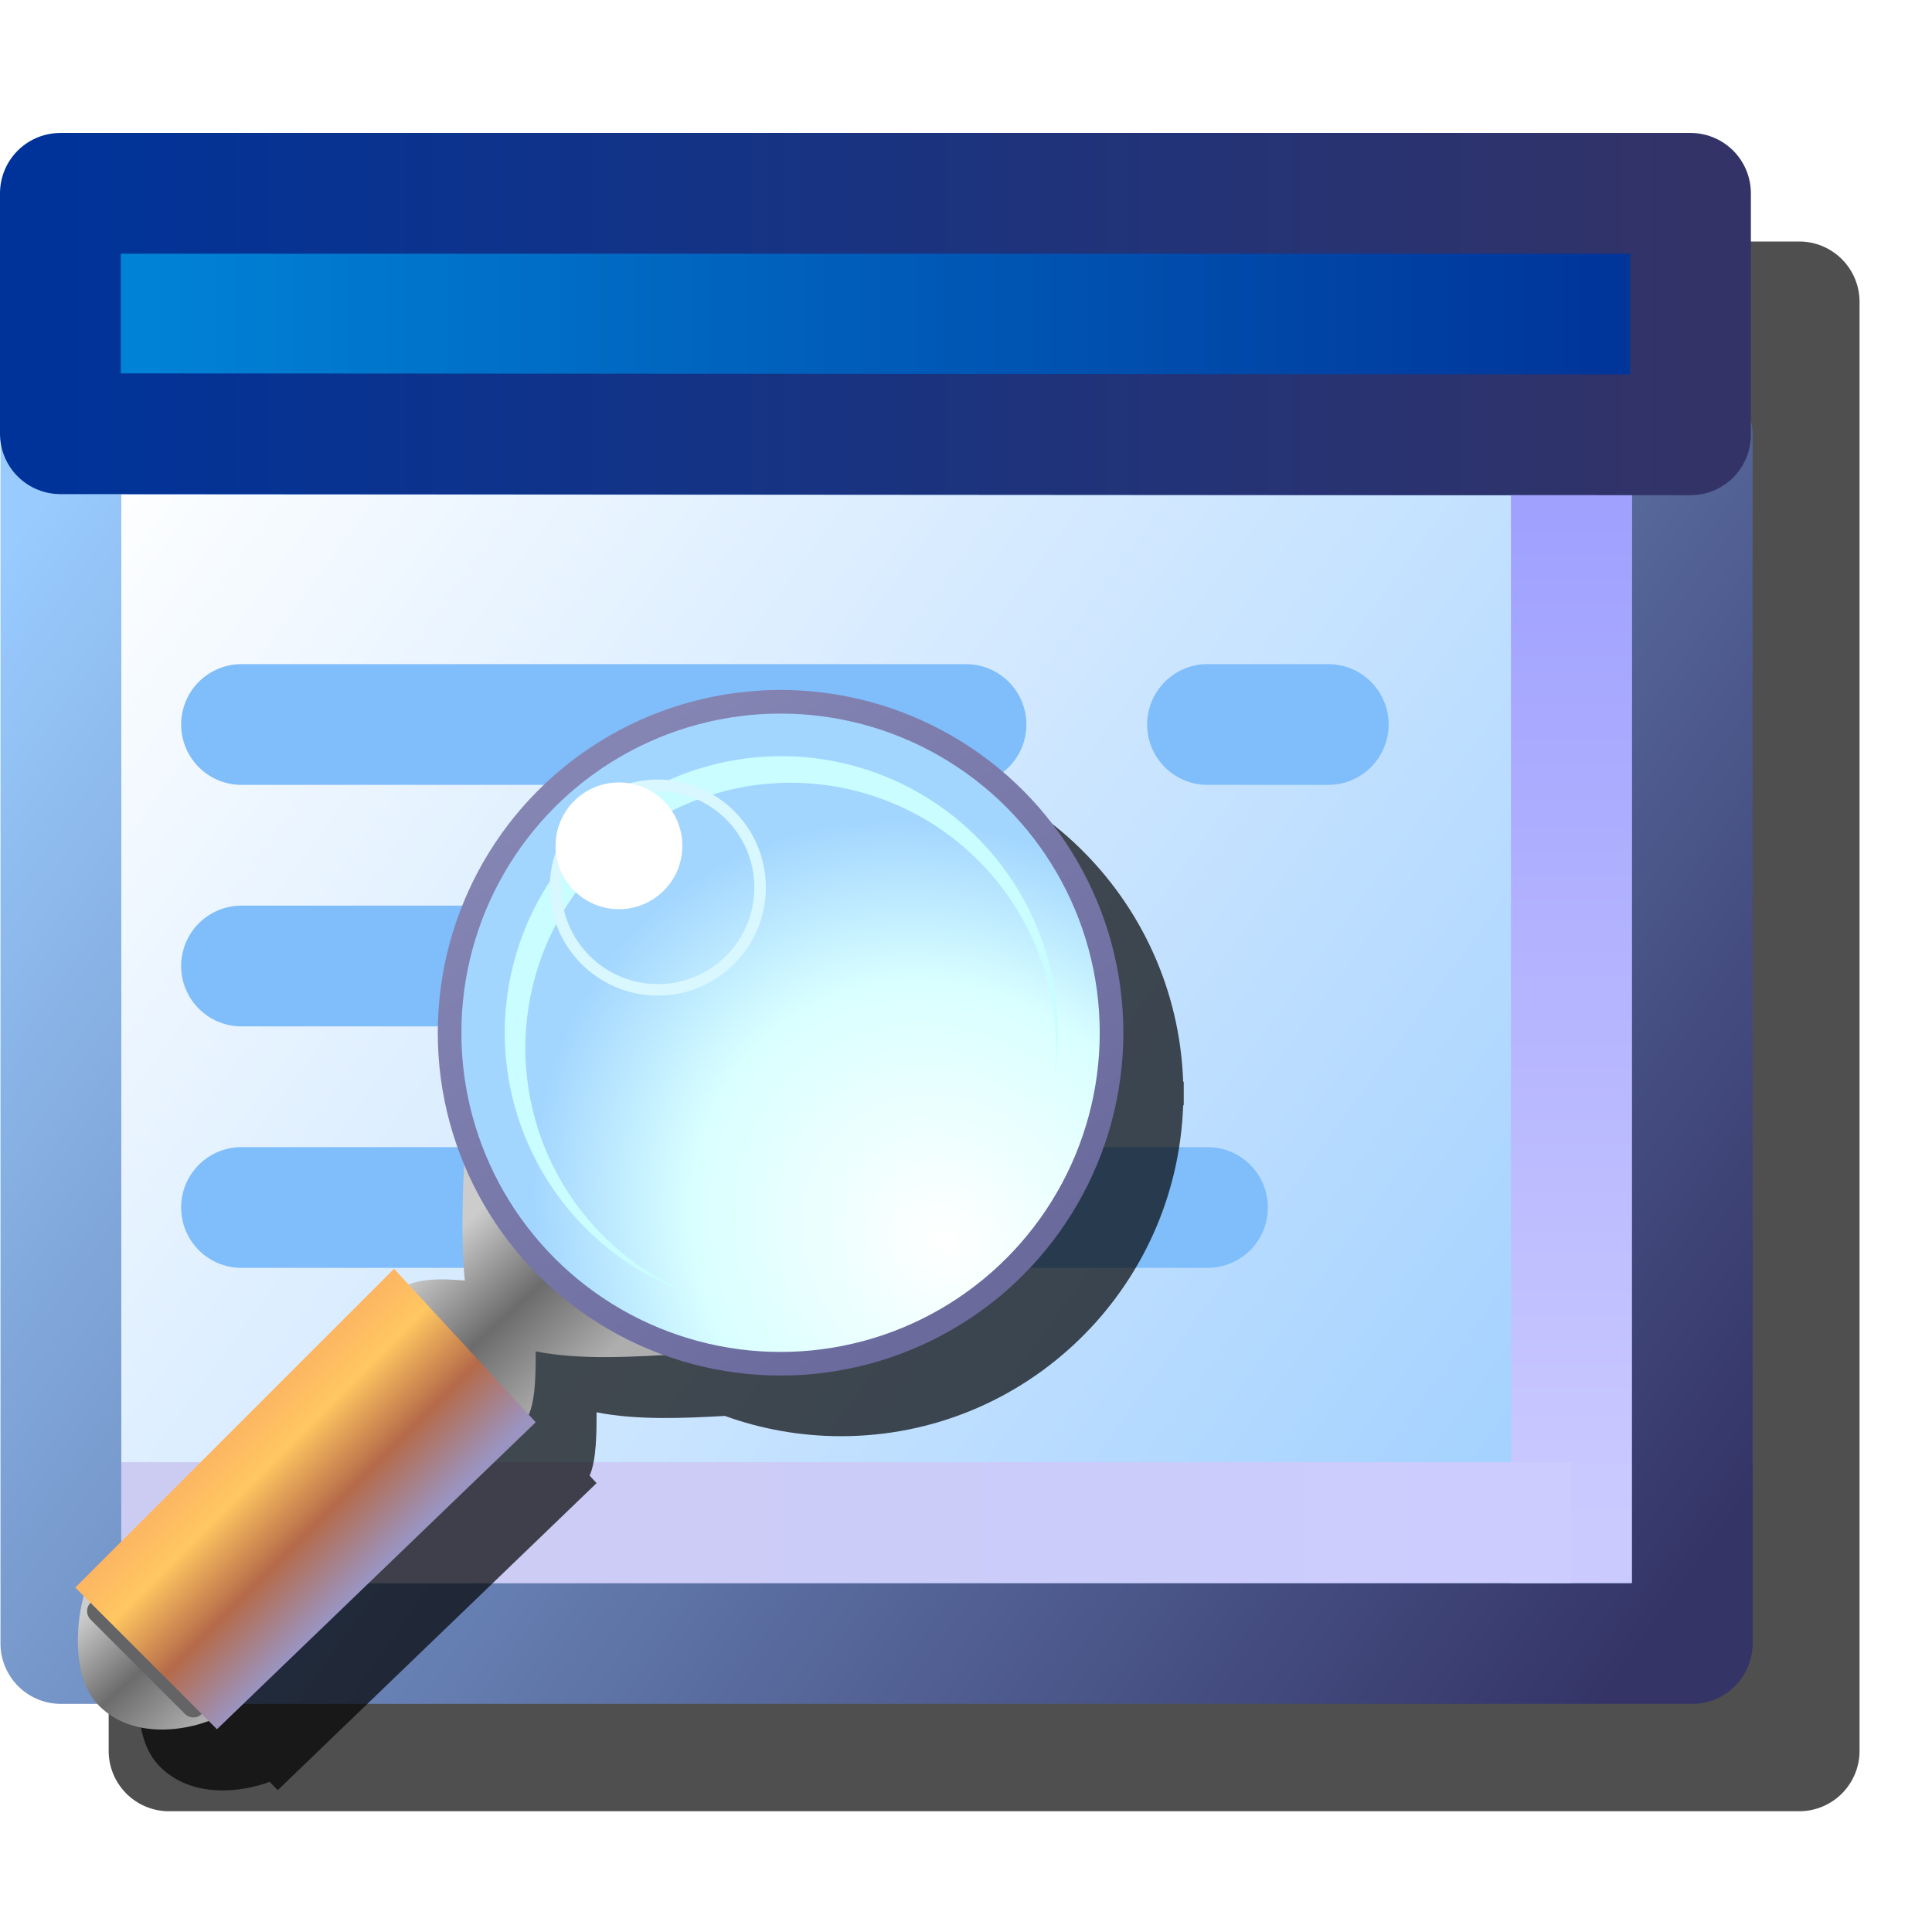 <svg version="1.1" viewBox="0 0 16 16" xmlns="http://www.w3.org/2000/svg" xmlns:xlink="http://www.w3.org/1999/xlink">
<defs>
<linearGradient id="linearGradient2219" x1="7.729" x2="-19.308" y1="-2.803" y2="-2.803" gradientTransform="matrix(.503 0 0 .503 11.214 2.905)" gradientUnits="userSpaceOnUse">
<stop stop-color="#333367" offset="0"/>
<stop stop-color="#039" offset="1"/>
</linearGradient>
<linearGradient id="linearGradient2227" x1="-15.455" x2="8.57" y1="-3.181" y2="-3.181" gradientTransform="matrix(.503 0 0 .503 10.019 2.764)" gradientUnits="userSpaceOnUse">
<stop stop-color="#0082d6" offset="0"/>
<stop stop-color="#00359a" offset="1"/>
</linearGradient>
<linearGradient id="linearGradient2235" x1="8.436" x2="-17.941" y1="22.794" y2="4" gradientTransform="matrix(1.516,0,0,1.516,44.775,4.434)" gradientUnits="userSpaceOnUse">
<stop stop-color="#343467" offset="0"/>
<stop stop-color="#99cbfe" offset="1"/>
</linearGradient>
<linearGradient id="linearGradient2243" x1="9.445" x2="-16.432" y1="18.91" gradientTransform="matrix(1.516,0,0,1.516,43.245,10.324)" gradientUnits="userSpaceOnUse">
<stop stop-color="#9cf" offset="0"/>
<stop stop-color="#fff" offset="1"/>
</linearGradient>
<linearGradient id="linearGradient1848-0-9-5" x1="7.417" x2="7.417" y1=".95" y2="14.595" gradientTransform="matrix(1.878,0,0,1.878,41.319,9.252)" gradientUnits="userSpaceOnUse">
<stop stop-color="#9fa0ff" offset="0"/>
<stop stop-color="#cbcaff" offset="1"/>
</linearGradient>
<linearGradient id="linearGradient1850-2-8-9" x1="1.205" x2="19.666" y1="10.068" y2="10.068" gradientTransform="matrix(1.878,0,0,1.878,18.319,17.752)" gradientUnits="userSpaceOnUse">
<stop stop-color="#ccccf2" offset="0"/>
<stop stop-color="#ccf" offset="1"/>
</linearGradient>
<filter id="filter1344" x="-.117" y="-.13" width="1.233" height="1.26" color-interpolation-filters="sRGB">
<feGaussianBlur stdDeviation="0.704"/>
</filter>
<radialGradient id="radialGradient1007" cx="41.694" cy="24.958" r="14.862" gradientTransform="matrix(.868 -.742 .836 .977 -7.34 31.446)" gradientUnits="userSpaceOnUse">
<stop stop-color="#fff" offset="0"/>
<stop stop-color="#d9ffff" offset=".614"/>
<stop stop-color="#a3d6ff" offset="1"/>
</radialGradient>
<linearGradient id="linearGradient1038" x1="-33.432" x2="-27.932" y1="16.5" y2="22.5" gradientTransform="translate(-13,8)" gradientUnits="userSpaceOnUse">
<stop stop-color="#ccc" offset="0"/>
<stop stop-color="#6c6c6c" offset=".5"/>
<stop stop-color="#aeaeae" offset="1"/>
</linearGradient>
<linearGradient id="linearGradient1058" x1="-4.432" x2="1.568" y1="32.5" y2="38.5" gradientTransform="translate(-51)" gradientUnits="userSpaceOnUse">
<stop stop-color="#fdb562" offset="0"/>
<stop stop-color="#ffc761" offset=".25"/>
<stop stop-color="#b56a49" offset=".625"/>
<stop stop-color="#9b94c0" offset="1"/>
</linearGradient>
<linearGradient id="linearGradient1072" x1="-34.932" x2="-30.432" y1="40.5" y2="45.5" gradientTransform="translate(-27)" gradientUnits="userSpaceOnUse">
<stop stop-color="#ccc" offset="0"/>
<stop stop-color="#6c6c6c" offset=".5"/>
<stop stop-color="#aeaeae" offset="1"/>
</linearGradient>
<linearGradient id="linearGradient1124" x1="44.315" x2="27.815" y1="27" y2="4.5" gradientTransform="translate(6.348)" gradientUnits="userSpaceOnUse">
<stop stop-color="#6a6a9d" offset="0"/>
<stop stop-color="#8585b4" offset="1"/>
</linearGradient>
<filter id="filter900" x="-.122" y="-.123" width="1.245" height="1.247" color-interpolation-filters="sRGB">
<feGaussianBlur stdDeviation="12.292"/>
</filter>
</defs>
<path d="m1.4 2a0.5 0.5 0 0 0-0.5 0.5v12a0.5 0.5 0 0 0 0.5 0.5h13.5a0.5 0.5 0 0 0 0.5-0.5v-12a0.5 0.5 0 0 0-0.5-0.5z" color="#000000" filter="url(#filter1344)" opacity=".83" stroke-linecap="round" stroke-linejoin="round" stroke-width="1" style="-inkscape-stroke:none"/>
<g transform="translate(-1 1.101)">
<g transform="matrix(.332 0 0 .332 -4.328 -.661)" stroke-width="3.014">
<path d="m58.259 9.528v30.142h-40.692l4.58e-4 -30.171z" fill="url(#linearGradient2243)" stroke="url(#linearGradient2235)" stroke-linecap="round" stroke-linejoin="round"/>
<path d="m55.245 9.528v28.635" fill="none" stroke="url(#linearGradient1848-0-9-5)"/>
<path d="m55.245 36.656h-36.171" fill="none" stroke="url(#linearGradient1850-2-8-9)"/>
</g>
<path d="m1.5 0.5h13.5v2l-13.5-0.009z" fill="url(#linearGradient2227)" stroke="url(#linearGradient2219)" stroke-linecap="round" stroke-linejoin="round"/>
</g>
<g stroke="#80bdfb" stroke-linecap="round" stroke-linejoin="round">
<path d="m2 6h6"/>
<path d="m2 8h6"/>
<path d="m2 10h3"/>
<path d="m7 10h3"/>
<path d="m10 6h1"/>
</g>
<g transform="matrix(.036 0 0 .036 .171 5.714)">
<path d="m188.73 14c-43.506 1e-6 -78.832 35.326-78.832 78.832 1e-5 10.817 2.188 21.128 6.138 30.517-0.47 7.201-0.604 20.399 0.159 26.521-4.163-0.375-9.029-0.569-12.976 0.884l-3.322-3.599-73.334 73.334 1.95 1.95c-1.487 5.111-3.201 18.477 3.481 25.21 7.442 7.499 19.043 5.905 25.262 3.533l1.9 1.9 73.334-70.619-1.6-1.733c1.594-3.574 1.6-10.015 1.6-14.563 9.255 1.852 20.278 1.361 29.518 0.836 8.347 3.012 17.341 4.663 26.721 4.663 42.589 0 77.252-33.878 78.698-76.117h0.136v-5.431h-0.136c-1.445-42.24-36.108-76.117-78.698-76.117z" filter="url(#filter900)" opacity=".83"/>
<g transform="matrix(5.432,0,0,5.432,-58.305,-5.366)">
<g transform="translate(74.979)">
<path d="m-45.418 20.586c-0.119 1.068-0.177 4.112-0.015 5.413-1.001-0.09-2.223-0.126-3 0.5l5.5 5.5c0.5-0.5 0.5-2 0.5-3 1.929 0.386 4.303 0.22 6.11 0.117z" fill="url(#linearGradient1038)"/>
<path d="m-61.432 39c-0.238 0.309-0.964 3.524 0.5 5 1.524 1.536 4 1 5 0.5z" fill="url(#linearGradient1072)"/>
<path d="m-60.932 40 4 4" fill="none" stroke="#646365" stroke-linecap="round" stroke-width="1px"/>
<path d="m-48.432 25.5 6 6.5-13.5 13-6-6z" fill="url(#linearGradient1058)"/>
</g>
<g transform="translate(.709)">
<g transform="matrix(.976 0 0 .976 .675 .024)">
<circle cx="42.553" cy="15.862" r="14.362" fill="url(#radialGradient1007)" fill-rule="evenodd" stroke="url(#linearGradient1124)" stroke-linecap="square" stroke-linejoin="round" stroke-width="1.025"/>
<path d="m42.477 3.861a12 12 0 0 0-11.891 12 12 12 0 0 0 8.265 11.403 11.51 11.51 0 0 1-7.37-10.739 11.51 11.51 0 0 1 11.51-11.51 11.51 11.51 0 0 1 11.51 11.51 11.51 11.51 0 0 1-0.067 1.236 12 12 0 0 0 0.151-1.9 12 12 0 0 0-12-12 12 12 0 0 0-0.109 0z" fill="#cafdff" fill-rule="evenodd"/>
<g transform="translate(47.723)">
<circle cx="-10.495" cy="9.562" r="4.438" fill="none" stroke="#d8f7ff" stroke-linecap="square" stroke-linejoin="round" stroke-width=".5"/>
<circle cx="-12.182" cy="7.75" r="2.75" fill="#fff" fill-rule="evenodd"/>
</g>
</g>
</g>
</g>
</g>
</svg>
